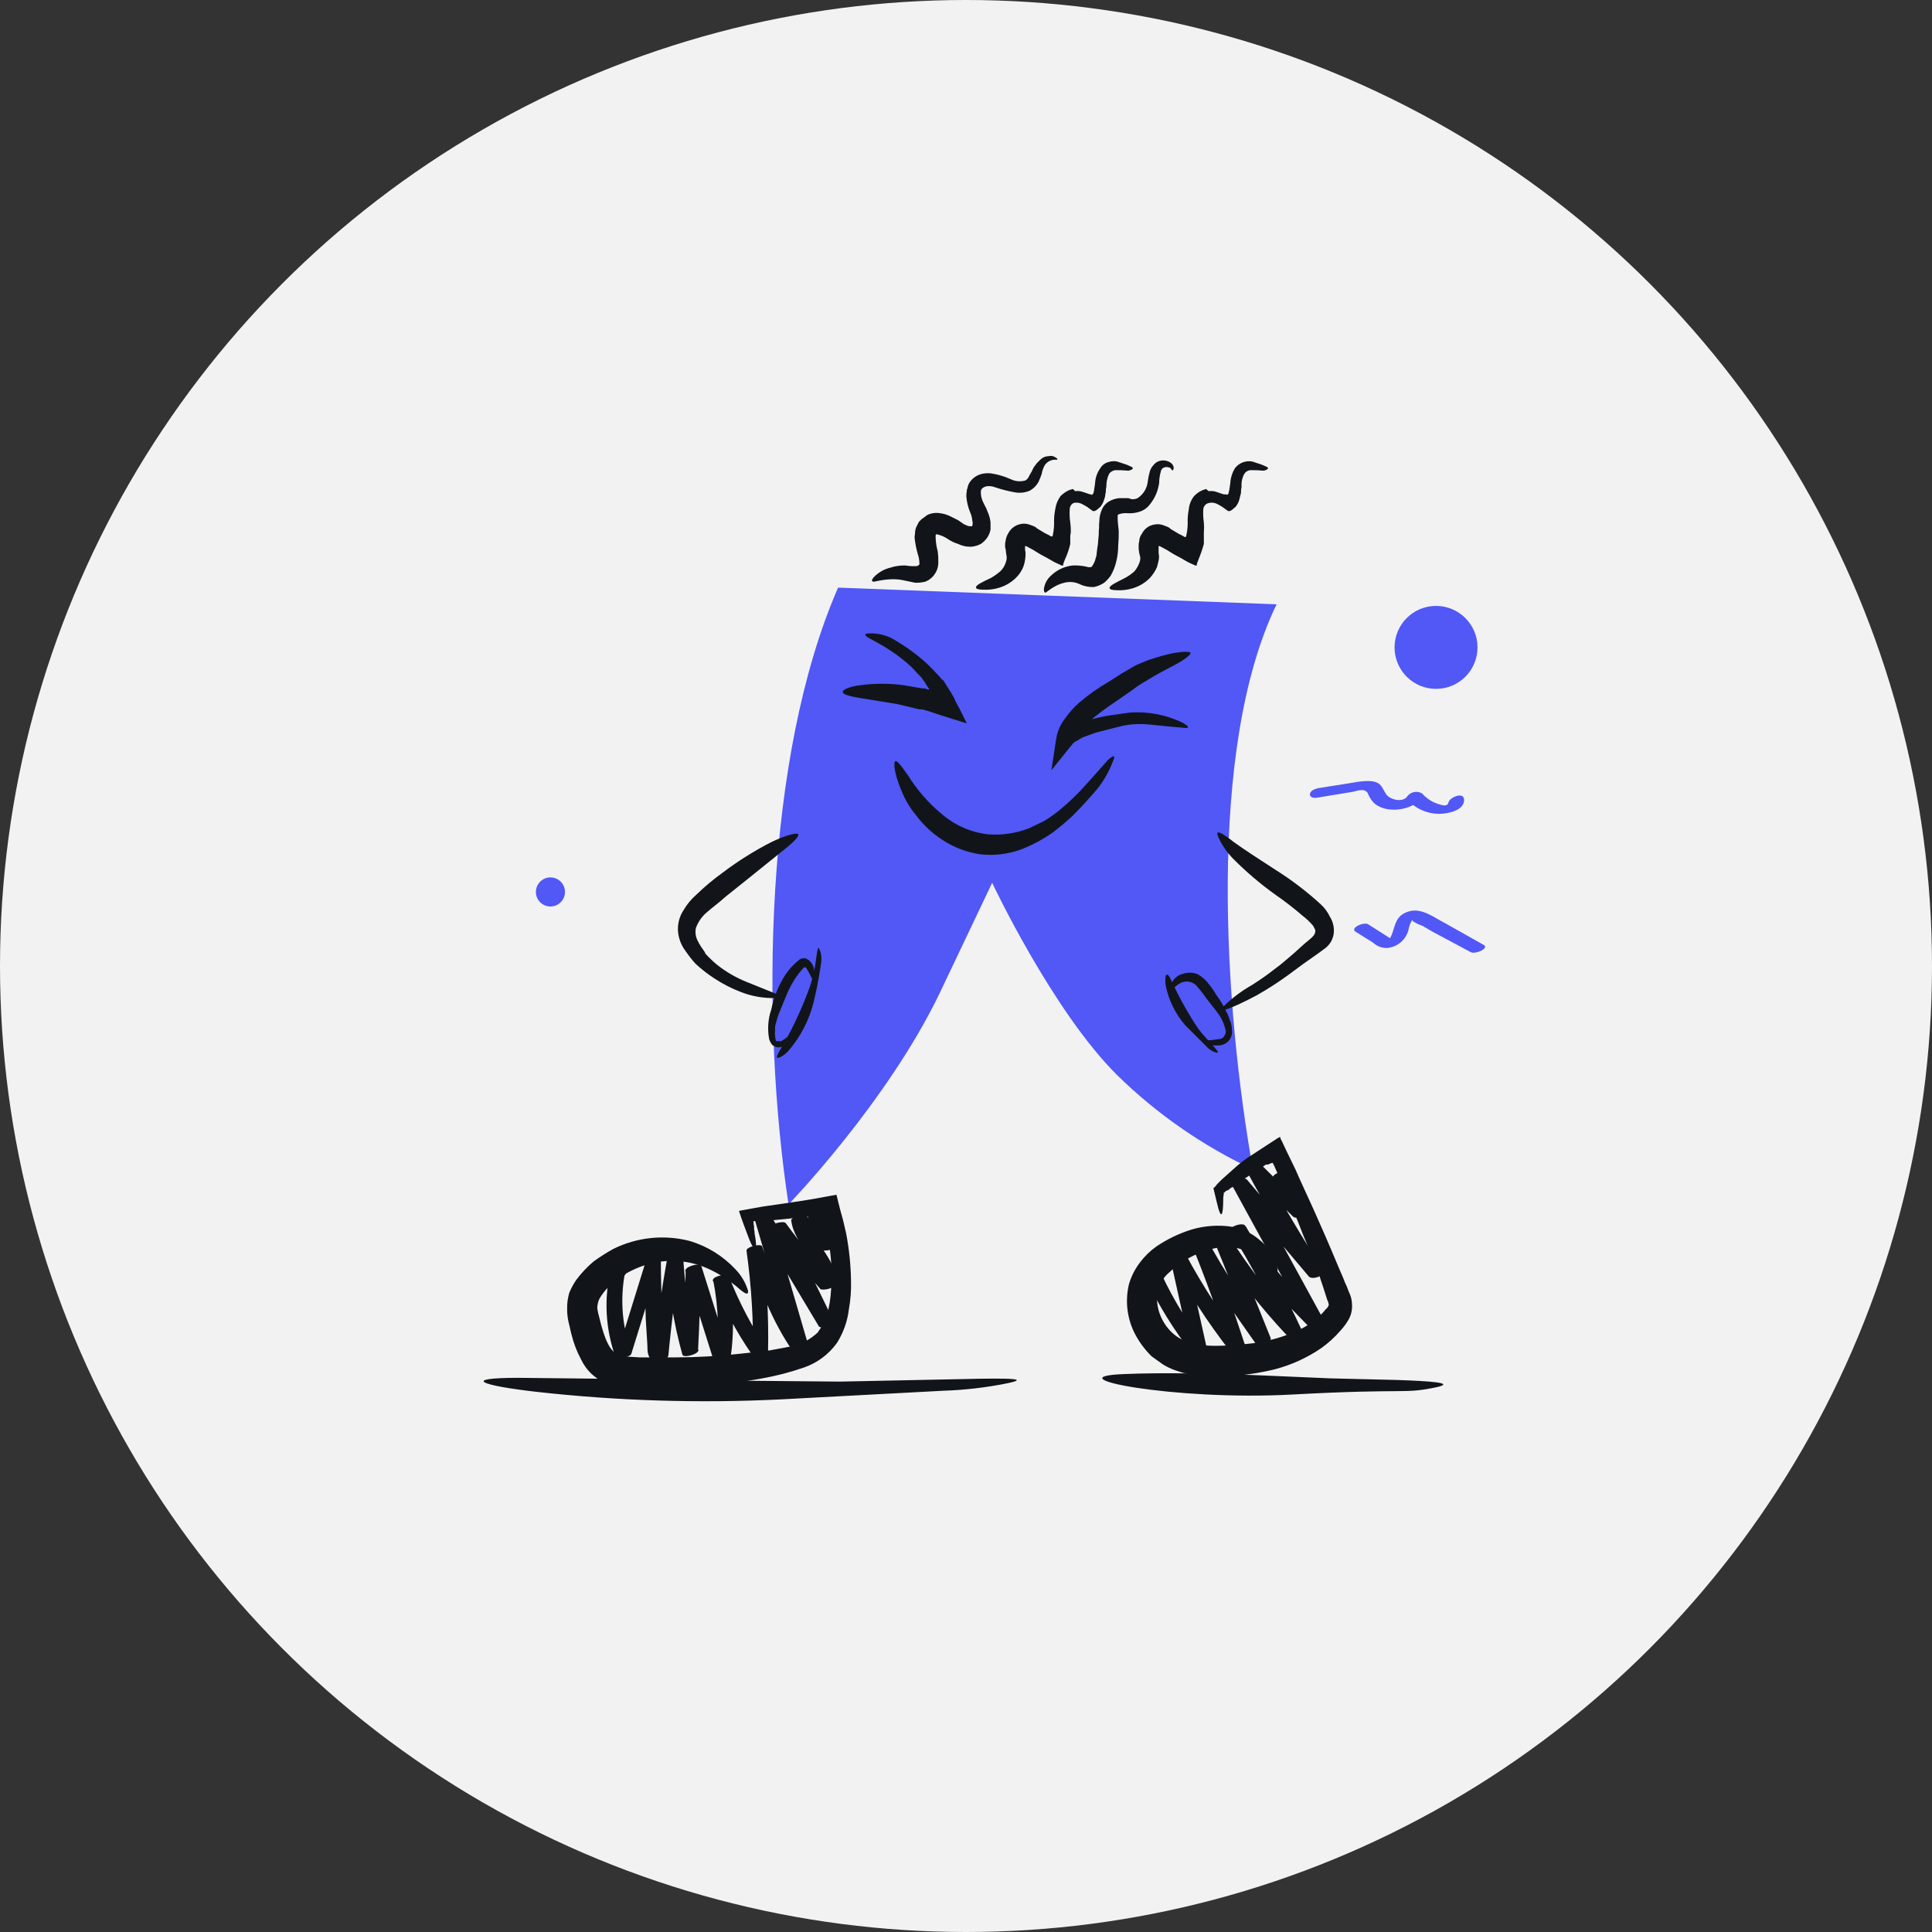 <svg width="108" height="108" viewBox="0 0 108 108" fill="none" xmlns="http://www.w3.org/2000/svg">
<rect x="0" y="0" width="108" height="108" fill="#333333" stroke="none"/>
<circle cx="54" cy="54" r="54" fill="#F2F2F2"/>
<path d="M46.97 77.232L40.405 77.172L34.533 77.082L28.993 77.021C25.771 77.021 26.825 77.443 29.986 77.804C34.525 78.311 39.097 78.452 43.657 78.226L52.721 77.744C53.936 77.704 55.144 77.563 56.335 77.322C57.901 76.991 55.552 77.051 52.812 77.112L46.97 77.232ZM74.372 77.051L70.186 76.871C67.808 76.78 64.947 76.72 62.869 76.81C58.744 76.961 65.579 78.316 72.234 77.955C78.889 77.593 78.377 77.955 80.365 77.533C81.358 77.292 79.853 77.202 78.106 77.142L74.372 77.051Z" fill="#11151A"/>
<path d="M30.77 50.674C31.219 50.674 31.583 50.31 31.583 49.861C31.583 49.412 31.219 49.048 30.77 49.048C30.321 49.048 29.957 49.412 29.957 49.861C29.957 50.31 30.321 50.674 30.77 50.674ZM80.275 38.509C81.556 38.509 82.594 37.471 82.594 36.19C82.594 34.91 81.556 33.871 80.275 33.871C78.995 33.871 77.957 34.91 77.957 36.19C77.957 37.471 78.995 38.509 80.275 38.509ZM75.788 52.09L76.752 52.692C76.964 52.89 77.245 52.998 77.535 52.993C77.817 52.97 78.086 52.858 78.302 52.675C78.518 52.491 78.671 52.244 78.739 51.969C78.761 51.834 78.802 51.702 78.86 51.578L78.95 51.427H78.98C78.95 51.487 78.95 51.487 79.01 51.517C79.172 51.615 79.344 51.696 79.522 51.758L80.094 52.09L82.232 53.234C82.503 53.354 83.287 52.993 82.925 52.812L80.787 51.608C80.185 51.307 79.492 50.734 78.769 50.945C78.047 51.156 78.017 51.638 77.836 52.15C77.655 52.662 77.625 52.421 77.625 52.541C77.625 52.662 77.595 52.571 77.655 52.511C77.715 52.451 77.776 52.451 77.655 52.421L77.475 52.3L76.481 51.668C76.24 51.517 75.427 51.879 75.788 52.09ZM73.62 44.592L75.638 44.26C75.909 44.2 76.24 44.05 76.451 44.321C76.522 44.507 76.624 44.68 76.752 44.832C77.384 45.525 78.98 45.344 79.492 44.561L78.679 44.712C78.901 44.955 79.171 45.15 79.471 45.284C79.772 45.419 80.097 45.491 80.426 45.495C80.877 45.495 81.781 45.344 81.841 44.772C81.901 44.2 81.028 44.561 80.968 44.862C80.907 45.164 80.456 44.953 80.335 44.923C80.01 44.807 79.72 44.61 79.492 44.351C79.361 44.274 79.207 44.247 79.058 44.275C78.908 44.302 78.774 44.383 78.679 44.501C78.438 44.893 77.685 44.712 77.475 44.381C77.264 44.05 77.234 43.839 76.902 43.718C76.571 43.598 75.909 43.688 75.457 43.779L73.74 44.05C73.56 44.08 73.259 44.17 73.229 44.381C73.199 44.592 73.47 44.622 73.62 44.592ZM46.85 32.848C42.725 42.303 42.514 57.028 44.08 67.327C44.08 67.327 49.59 61.635 52.541 55.492L55.462 49.349C55.462 49.349 58.835 56.516 62.449 60.1C64.664 62.27 67.23 64.051 70.037 65.369C68.441 56.366 67.447 41.881 71.362 33.781L46.85 32.848Z" fill="#5158F6"/>
<path d="M46.006 74.013C46.002 74.059 45.981 74.102 45.946 74.133L45.705 74.494C45.314 74.858 44.838 75.117 44.32 75.247L43.025 75.488L41.429 75.669C40.209 75.805 38.983 75.876 37.755 75.879H35.738L34.834 75.819C34.631 75.786 34.442 75.691 34.292 75.548C33.991 75.277 33.781 74.705 33.6 74.043L33.479 73.561C33.438 73.423 33.408 73.282 33.389 73.139C33.384 73.048 33.395 72.956 33.419 72.868C33.436 72.774 33.466 72.683 33.51 72.597C33.651 72.356 33.823 72.133 34.021 71.935C34.239 71.728 34.47 71.537 34.714 71.363C35.214 71.037 35.763 70.793 36.34 70.64C37.414 70.361 38.55 70.457 39.562 70.911C40.221 71.207 40.83 71.604 41.369 72.085C41.7 72.356 41.821 72.386 41.821 72.176C41.687 71.71 41.438 71.286 41.098 70.941C40.408 70.204 39.535 69.664 38.569 69.375C37.126 68.998 35.595 69.159 34.262 69.827C33.888 70.036 33.526 70.267 33.178 70.52C32.82 70.824 32.497 71.167 32.215 71.543C32.06 71.77 31.929 72.013 31.823 72.266C31.737 72.559 31.696 72.864 31.703 73.169C31.701 73.433 31.732 73.696 31.793 73.952C31.853 74.163 31.884 74.374 31.944 74.585C32.063 75.078 32.245 75.553 32.486 76C32.757 76.577 33.228 77.037 33.811 77.295C34.333 77.521 34.898 77.634 35.467 77.626H36.882C38.801 77.585 40.714 77.394 42.603 77.054C43.391 76.914 44.166 76.712 44.922 76.452C45.674 76.197 46.327 75.712 46.789 75.067C47.145 74.501 47.372 73.863 47.452 73.2C47.548 72.663 47.589 72.118 47.572 71.574C47.557 70.694 47.467 69.818 47.301 68.954C47.211 68.592 47.151 68.261 47.06 67.96C46.97 67.659 46.849 67.147 46.759 66.786L45.615 66.996L44.892 67.117L43.688 67.297L42.634 67.448L41.971 67.568L41.309 67.689C41.459 68.171 41.67 68.713 41.851 69.195C42.031 69.676 42.242 70.008 42.272 69.707C42.262 69.454 42.232 69.202 42.182 68.954C42.185 68.872 42.175 68.791 42.152 68.713V68.562C42.127 68.464 42.117 68.362 42.122 68.261H42.694L43.928 68.141L45.253 67.99L45.856 67.93H46.036C46.101 68.168 46.151 68.409 46.187 68.653C46.277 69.074 46.337 69.496 46.398 69.917C46.491 70.636 46.511 71.362 46.458 72.085C46.432 72.585 46.352 73.079 46.217 73.561C46.159 73.717 46.089 73.868 46.006 74.013ZM73.74 71.242C73.74 71.242 73.8 71.483 73.951 71.905L74.192 72.658C74.242 72.751 74.272 72.853 74.282 72.959C74.256 72.996 74.236 73.036 74.222 73.079L74.101 73.2L73.921 73.41L73.499 73.802C73.147 74.071 72.763 74.293 72.355 74.464C71.37 74.876 70.32 75.111 69.253 75.157C68.079 75.278 66.844 75.308 65.971 74.826C65.098 74.344 64.556 73.23 64.706 72.326C64.766 71.855 65.003 71.424 65.369 71.122C65.77 70.744 66.227 70.429 66.724 70.188C67.717 69.707 68.741 69.556 69.524 69.887C69.872 70.016 70.197 70.199 70.488 70.429C70.683 70.594 70.865 70.776 71.03 70.971C71.271 71.242 71.391 71.303 71.421 71.092C71.407 70.637 71.237 70.201 70.939 69.857C70.678 69.525 70.362 69.24 70.006 69.014C69.541 68.73 69.014 68.564 68.47 68.532C67.83 68.486 67.187 68.558 66.573 68.743C65.89 68.961 65.241 69.275 64.646 69.676C64.302 69.92 63.997 70.214 63.742 70.55C63.456 70.918 63.242 71.337 63.11 71.784C62.879 72.74 63.008 73.748 63.471 74.615C63.711 75.059 64.015 75.465 64.375 75.819L65.007 76.271C65.226 76.406 65.458 76.517 65.7 76.603C66.615 76.931 67.594 77.045 68.56 76.933C69.475 76.892 70.382 76.761 71.271 76.542C72.208 76.297 73.095 75.89 73.891 75.338C74.266 75.066 74.61 74.753 74.914 74.404C75.086 74.22 75.238 74.019 75.366 73.802C75.53 73.531 75.603 73.214 75.577 72.898C75.571 72.657 75.509 72.42 75.396 72.206C75.339 72.03 75.268 71.859 75.185 71.694C75.065 71.363 74.914 71.062 74.794 70.76C74.282 69.526 73.83 68.502 73.439 67.629C73.047 66.756 72.686 66.003 72.415 65.37L71.933 64.377L71.692 63.865L71.572 63.624V63.563H71.542L71.421 63.624L70.036 64.527C69.718 64.723 69.415 64.945 69.133 65.19L68.29 65.942L68.049 66.183L67.928 66.334L67.868 66.394H67.838V66.454L68.019 67.207C68.26 68.261 68.38 67.99 68.38 66.996C68.38 66.846 68.41 66.816 68.41 66.726V66.665H68.44L68.53 66.575L68.681 66.515C68.738 66.448 68.81 66.397 68.892 66.364L69.344 66.033L70.367 65.37L70.638 65.19L70.759 65.099H70.879L71.09 65.009H71.15L71.21 65.129L71.331 65.401L71.873 66.665C72.234 67.508 72.566 68.291 72.837 69.014C73.378 70.279 73.74 71.242 73.74 71.242ZM51.487 37.847C51.621 38.019 51.742 38.2 51.848 38.39L51.938 38.51C51.938 38.54 51.938 38.57 51.908 38.54H51.848L51.698 38.48H51.547L51.186 38.42L50.493 38.299C49.633 38.188 48.761 38.198 47.903 38.329C47.271 38.45 47.06 38.6 47.12 38.721C47.181 38.841 47.542 38.932 48.084 39.022L50.132 39.353L51.397 39.654H51.547L51.878 39.745L52.601 39.986L54.046 40.437L53.956 40.257L53.836 40.016L53.625 39.594L53.414 39.203L53.324 38.992L53.203 38.781L52.842 38.209L52.752 38.058L52.691 37.998H52.661L52.541 37.847L52.059 37.336C51.805 37.076 51.533 36.835 51.246 36.613C50.883 36.326 50.501 36.065 50.102 35.83C49.657 35.534 49.13 35.386 48.596 35.408C48.265 35.408 48.325 35.529 48.596 35.679C48.867 35.83 49.289 36.041 49.74 36.342C50.18 36.626 50.593 36.948 50.975 37.306L51.336 37.697L51.487 37.847ZM61.062 40.196L60.551 40.317L59.948 40.497L59.557 40.708C59.367 40.798 59.202 40.932 59.075 41.1L60.008 41.491C60.081 41.312 60.172 41.14 60.28 40.979C60.443 40.764 60.625 40.562 60.822 40.377C61.322 39.957 61.844 39.565 62.388 39.203L63.261 38.6C63.517 38.399 63.789 38.218 64.074 38.058C64.646 37.697 65.188 37.426 65.7 37.155C66.212 36.884 66.694 36.523 66.513 36.462C66.332 36.402 65.76 36.432 64.917 36.673C64.432 36.804 63.958 36.976 63.502 37.185L62.719 37.637L61.966 38.118C61.38 38.459 60.825 38.852 60.31 39.293C60.028 39.545 59.776 39.828 59.557 40.136C59.292 40.468 59.115 40.861 59.045 41.28L58.774 43.057L59.888 41.672C59.896 41.672 59.904 41.669 59.91 41.663C59.915 41.657 59.918 41.65 59.918 41.642C59.977 41.55 60.06 41.477 60.159 41.431L60.521 41.22L61.273 40.949L62.568 40.618C63.099 40.483 63.649 40.443 64.194 40.497L65.098 40.588L66.091 40.678C66.543 40.738 66.483 40.618 66.121 40.407C65.196 39.954 64.167 39.757 63.14 39.835L62.087 39.986C61.741 40.036 61.399 40.106 61.062 40.196Z" fill="#11151A"/>
<path d="M58.383 45.885L58.143 46.005L57.51 46.306C56.782 46.588 56 46.701 55.221 46.638C54.263 46.526 53.36 46.127 52.632 45.493C51.898 44.886 51.268 44.164 50.765 43.355C50.283 42.663 50.072 42.422 50.012 42.603C49.952 42.783 50.042 43.386 50.404 44.229C50.602 44.72 50.876 45.177 51.217 45.584C51.615 46.116 52.105 46.575 52.662 46.939C53.297 47.36 54.017 47.637 54.77 47.752C55.553 47.845 56.348 47.752 57.089 47.481C57.706 47.239 58.292 46.926 58.835 46.547C59.223 46.256 59.595 45.944 59.949 45.614C60.522 45.042 60.883 44.62 61.154 44.319C61.609 43.806 61.966 43.214 62.208 42.572C62.388 42.181 62.238 42.211 61.937 42.482L60.702 43.867C60.239 44.388 59.736 44.871 59.196 45.313C58.938 45.521 58.667 45.712 58.383 45.885ZM54.077 27.305C54.053 27.341 54.043 27.383 54.047 27.426C54.047 27.486 54.017 27.576 54.017 27.727C54.039 28.037 54.11 28.342 54.228 28.63C54.296 28.772 54.337 28.925 54.348 29.082C54.381 29.19 54.381 29.305 54.348 29.413H54.258C54.198 29.443 54.047 29.383 53.867 29.293L53.565 29.082L53.144 28.871C52.965 28.78 52.771 28.718 52.572 28.691C52.327 28.647 52.075 28.679 51.849 28.781L51.518 29.022L51.367 29.172L51.277 29.353C51.21 29.463 51.168 29.586 51.156 29.714C51.156 29.835 51.126 29.955 51.126 30.046C51.157 30.362 51.218 30.674 51.307 30.979C51.367 31.154 51.397 31.337 51.397 31.521C51.397 31.581 51.397 31.551 51.367 31.581L51.277 31.642C51.056 31.659 50.833 31.649 50.614 31.611C50.328 31.602 50.043 31.643 49.771 31.732C49.414 31.818 49.09 32.007 48.838 32.274C48.717 32.425 48.717 32.485 48.808 32.515C48.898 32.545 49.621 32.274 50.434 32.425L51.156 32.575C51.349 32.582 51.541 32.562 51.728 32.515C51.952 32.425 52.142 32.267 52.27 32.063C52.399 31.867 52.462 31.635 52.451 31.401C52.457 31.209 52.447 31.018 52.421 30.829C52.345 30.554 52.304 30.27 52.301 29.985C52.296 29.943 52.307 29.9 52.331 29.865H52.361C52.587 29.913 52.803 30.005 52.993 30.136C53.169 30.256 53.362 30.347 53.565 30.407C53.808 30.527 54.078 30.579 54.348 30.558C54.516 30.535 54.679 30.485 54.83 30.407C54.972 30.31 55.094 30.188 55.191 30.046C55.282 29.909 55.344 29.756 55.372 29.594V29.203C55.348 28.983 55.287 28.769 55.191 28.57C55.164 28.475 55.123 28.384 55.071 28.299L54.981 28.119C54.871 27.916 54.819 27.686 54.83 27.456C54.86 27.305 54.951 27.245 55.131 27.185C55.304 27.16 55.481 27.18 55.643 27.245C55.988 27.36 56.34 27.451 56.697 27.516C56.991 27.577 57.295 27.546 57.57 27.426C57.773 27.314 57.94 27.147 58.052 26.944C58.12 26.797 58.18 26.646 58.233 26.492C58.255 26.357 58.295 26.225 58.353 26.101C58.39 26.017 58.444 25.941 58.511 25.879C58.578 25.817 58.658 25.77 58.745 25.74C58.986 25.649 59.106 25.74 59.106 25.679C59.106 25.619 59.076 25.619 58.986 25.559C58.933 25.524 58.873 25.501 58.811 25.491C58.749 25.48 58.685 25.483 58.624 25.499C58.456 25.499 58.295 25.564 58.173 25.679L57.962 25.89L57.871 26.011L57.781 26.131C57.714 26.288 57.633 26.439 57.54 26.583C57.503 26.695 57.429 26.79 57.33 26.854C57.061 26.937 56.77 26.916 56.516 26.794C56.161 26.634 55.787 26.523 55.402 26.462C55.19 26.437 54.974 26.458 54.77 26.523C54.583 26.589 54.417 26.703 54.288 26.854C54.174 26.98 54.1 27.137 54.077 27.305ZM67.417 27.335L67.237 27.396C67.054 27.471 66.89 27.584 66.755 27.727C66.581 27.942 66.477 28.204 66.453 28.48C66.402 28.738 66.382 29 66.393 29.263C66.391 29.506 66.361 29.749 66.303 29.985C66.303 30.016 66.303 30.016 66.273 30.016H66.213L66.122 29.955L65.882 29.835L65.43 29.564L65.369 29.504L65.249 29.443L65.008 29.353C64.853 29.299 64.686 29.289 64.526 29.323C64.378 29.346 64.238 29.405 64.117 29.494C63.997 29.583 63.9 29.7 63.834 29.835C63.74 29.956 63.687 30.104 63.683 30.256C63.66 30.335 63.65 30.416 63.653 30.497V30.708C63.671 30.861 63.701 31.012 63.743 31.16C63.748 31.241 63.738 31.323 63.713 31.401C63.649 31.599 63.546 31.783 63.412 31.943C63.239 32.097 63.046 32.228 62.84 32.334C62.358 32.575 62.057 32.726 62.027 32.846C61.997 32.967 62.208 32.997 62.599 32.997C62.855 32.994 63.108 32.954 63.352 32.876C63.705 32.765 64.026 32.569 64.285 32.304C64.446 32.125 64.578 31.922 64.677 31.702L64.767 31.34C64.797 31.202 64.797 31.058 64.767 30.919V30.527H64.828L65.219 30.738L65.61 30.979L66.002 31.19L66.423 31.431L66.815 31.611H66.905V31.521L66.996 31.28C67.114 30.996 67.214 30.704 67.296 30.407V29.775C67.312 29.584 67.312 29.393 67.296 29.203C67.258 28.953 67.248 28.701 67.266 28.45C67.277 28.37 67.311 28.296 67.365 28.237C67.419 28.177 67.49 28.136 67.568 28.119C67.708 28.084 67.855 28.095 67.989 28.149L68.11 28.209L68.32 28.329L68.652 28.57H68.742L68.862 28.51L69.073 28.329C69.173 28.205 69.245 28.062 69.284 27.908C69.314 27.817 69.314 27.757 69.344 27.667C69.374 27.576 69.374 27.546 69.374 27.486C69.37 27.395 69.38 27.303 69.405 27.215C69.383 26.965 69.436 26.714 69.555 26.492C69.594 26.431 69.647 26.379 69.71 26.343C69.773 26.306 69.844 26.285 69.916 26.282C70.158 26.279 70.399 26.29 70.639 26.312C70.79 26.282 70.88 26.221 70.88 26.191C70.88 26.161 70.88 26.131 70.82 26.101L70.549 25.98L70.007 25.8C69.829 25.766 69.644 25.782 69.475 25.846C69.305 25.91 69.156 26.019 69.043 26.161C68.879 26.424 68.786 26.725 68.772 27.034L68.712 27.426C68.69 27.473 68.68 27.525 68.682 27.576C68.652 27.607 68.652 27.637 68.621 27.637C68.591 27.637 68.561 27.697 68.561 27.637H68.411L67.959 27.486C67.832 27.448 67.699 27.438 67.568 27.456L67.417 27.335ZM59.979 27.335L59.769 27.396C59.59 27.478 59.427 27.59 59.287 27.727C59.126 27.949 59.022 28.208 58.986 28.48C58.935 28.738 58.914 29 58.925 29.263C58.923 29.506 58.893 29.749 58.835 29.985H58.745L58.654 29.925L58.414 29.805L57.962 29.534L57.902 29.474L57.781 29.413L57.54 29.323C57.386 29.269 57.219 29.259 57.059 29.293C56.912 29.321 56.774 29.381 56.654 29.47C56.534 29.558 56.435 29.673 56.366 29.805C56.285 29.933 56.234 30.076 56.215 30.226C56.192 30.305 56.182 30.386 56.185 30.467C56.185 30.558 56.185 30.648 56.215 30.678C56.227 30.83 56.247 30.98 56.276 31.13C56.281 31.211 56.27 31.293 56.245 31.371C56.193 31.574 56.089 31.761 55.944 31.913C55.776 32.06 55.595 32.191 55.402 32.304C54.891 32.545 54.589 32.696 54.559 32.816C54.529 32.937 54.74 32.967 55.131 32.967C55.387 32.964 55.641 32.924 55.884 32.846C56.237 32.735 56.558 32.538 56.818 32.274C56.988 32.102 57.122 31.897 57.209 31.672C57.253 31.555 57.283 31.434 57.3 31.31C57.323 31.171 57.334 31.03 57.33 30.889C57.305 30.791 57.294 30.689 57.3 30.588V30.527H57.36L57.751 30.738L58.143 30.979L58.534 31.19L58.955 31.431L59.347 31.611H59.437V31.521L59.528 31.28C59.659 31.001 59.76 30.708 59.829 30.407V30.046C59.824 29.954 59.834 29.863 59.859 29.775C59.864 29.583 59.854 29.392 59.829 29.203C59.791 28.953 59.781 28.701 59.799 28.45C59.802 28.381 59.823 28.314 59.86 28.256C59.897 28.198 59.948 28.15 60.01 28.119C60.15 28.084 60.297 28.095 60.431 28.149L60.552 28.209L60.762 28.329L61.093 28.57H61.184L61.304 28.51L61.515 28.329C61.615 28.205 61.687 28.062 61.726 27.908C61.76 27.831 61.78 27.75 61.786 27.667C61.786 27.607 61.816 27.546 61.816 27.486C61.812 27.395 61.822 27.303 61.846 27.215C61.84 26.966 61.892 26.718 61.997 26.492C62.038 26.432 62.091 26.382 62.154 26.346C62.216 26.309 62.286 26.287 62.358 26.282C62.6 26.279 62.841 26.289 63.081 26.312C63.232 26.282 63.322 26.221 63.322 26.191C63.322 26.161 63.322 26.131 63.262 26.101L62.991 25.98L62.449 25.8C62.288 25.766 62.122 25.776 61.967 25.83C61.873 25.852 61.785 25.893 61.708 25.95C61.63 26.007 61.565 26.079 61.515 26.161C61.331 26.416 61.226 26.72 61.214 27.034L61.154 27.426C61.154 27.516 61.123 27.516 61.123 27.576L61.063 27.637C61.063 27.667 61.033 27.697 61.003 27.637H60.943L60.491 27.486C60.365 27.448 60.231 27.437 60.1 27.456L59.979 27.335Z" fill="#11151A"/>
<path d="M63.081 27.847H62.568C62.389 27.863 62.215 27.914 62.056 27.997C61.831 28.108 61.659 28.303 61.575 28.539C61.495 28.73 61.454 28.935 61.454 29.142C61.424 29.352 61.454 29.503 61.424 29.654C61.429 29.825 61.419 29.996 61.394 30.166C61.389 30.338 61.369 30.509 61.334 30.677C61.334 30.768 61.304 30.858 61.304 30.948C61.304 31.039 61.274 31.129 61.243 31.219C61.218 31.349 61.166 31.471 61.093 31.581C61.033 31.701 61.002 31.701 60.972 31.701C60.943 31.701 60.882 31.731 60.702 31.671C60.454 31.619 60.201 31.598 59.949 31.611C59.481 31.666 59.045 31.878 58.714 32.213C58.514 32.405 58.386 32.66 58.353 32.936C58.353 33.117 58.413 33.147 58.473 33.117C58.533 33.086 58.955 32.695 59.497 32.575C59.767 32.504 60.053 32.526 60.31 32.635C60.572 32.764 60.862 32.827 61.153 32.815C61.358 32.774 61.553 32.692 61.725 32.575C61.861 32.46 61.983 32.328 62.087 32.183C62.244 31.912 62.356 31.617 62.418 31.31C62.478 31.043 62.508 30.77 62.508 30.497C62.533 30.227 62.543 29.955 62.538 29.684C62.508 29.383 62.478 29.142 62.478 28.991V28.81C62.508 28.78 62.508 28.75 62.538 28.75C62.702 28.692 62.877 28.672 63.05 28.69C63.275 28.704 63.5 28.674 63.713 28.6C63.897 28.543 64.063 28.439 64.195 28.299C64.385 28.085 64.538 27.841 64.646 27.576C64.717 27.391 64.767 27.199 64.797 27.004C64.799 26.79 64.829 26.577 64.887 26.371C64.898 26.303 64.929 26.24 64.977 26.191C65.027 26.149 65.086 26.122 65.15 26.111C65.213 26.101 65.279 26.107 65.339 26.13C65.429 26.13 65.459 26.221 65.49 26.251C65.52 26.281 65.55 26.311 65.58 26.281C65.6 26.233 65.611 26.182 65.61 26.13C65.601 26.075 65.58 26.022 65.549 25.975C65.518 25.928 65.477 25.889 65.429 25.859C65.305 25.775 65.157 25.732 65.008 25.739C64.91 25.739 64.813 25.76 64.725 25.802C64.636 25.844 64.558 25.904 64.496 25.98C64.375 26.105 64.291 26.262 64.255 26.431C64.216 26.58 64.186 26.731 64.165 26.883C64.149 27.077 64.09 27.265 63.991 27.432C63.892 27.599 63.755 27.741 63.592 27.847C63.489 27.895 63.375 27.916 63.261 27.907L63.081 27.847ZM72.837 53.894L73.65 53.322L74.102 52.991C74.207 52.905 74.298 52.803 74.373 52.69C74.464 52.542 74.525 52.379 74.553 52.208C74.598 51.872 74.524 51.531 74.342 51.244C74.217 50.983 74.043 50.748 73.831 50.552C73.048 49.834 72.201 49.189 71.301 48.624C70.428 48.052 69.615 47.54 68.952 47.059C68.735 46.879 68.504 46.718 68.26 46.577C68.109 46.517 68.049 46.517 68.049 46.607C68.049 46.697 68.29 47.33 68.892 47.962C69.643 48.724 70.459 49.419 71.331 50.04C71.843 50.395 72.335 50.777 72.807 51.184C73.028 51.352 73.23 51.544 73.409 51.756L73.529 51.997C73.534 52.059 73.523 52.121 73.499 52.178C73.469 52.328 73.138 52.569 72.927 52.75L72.325 53.292C71.933 53.623 71.602 53.924 71.301 54.135C70.877 54.47 70.435 54.782 69.976 55.069C69.419 55.386 68.904 55.77 68.44 56.213C67.808 56.785 68.952 56.333 70.247 55.641C70.861 55.294 71.454 54.912 72.024 54.496L72.837 53.894ZM39.442 53.322C39.412 53.246 39.372 53.175 39.322 53.111C39.195 52.941 39.084 52.759 38.99 52.569C38.885 52.355 38.853 52.111 38.9 51.877C39.018 51.552 39.215 51.263 39.472 51.033C39.773 50.762 40.195 50.461 40.556 50.13L41.761 49.166L43.929 47.42C44.561 46.908 44.742 46.637 44.561 46.607C44.381 46.577 43.839 46.727 43.086 47.089C42.146 47.574 41.25 48.138 40.406 48.775C39.885 49.151 39.392 49.563 38.93 50.01C38.643 50.259 38.399 50.554 38.208 50.883C37.968 51.248 37.862 51.684 37.906 52.117C37.948 52.501 38.094 52.865 38.328 53.171C38.494 53.413 38.675 53.645 38.87 53.864C39.205 54.177 39.568 54.459 39.954 54.707C40.417 55.011 40.912 55.264 41.43 55.46C42.024 55.691 42.659 55.804 43.297 55.791C43.718 55.791 43.658 55.671 43.297 55.52L41.731 54.888C41.135 54.648 40.577 54.324 40.075 53.924C39.851 53.737 39.64 53.536 39.442 53.322ZM45.284 55.129C45.284 55.129 45.073 55.731 44.742 56.484C44.41 57.251 44.027 57.995 43.598 58.712C43.417 59.013 43.387 59.134 43.477 59.134C43.568 59.134 43.778 59.044 44.049 58.773C44.75 57.969 45.246 57.008 45.495 55.972C45.766 54.828 45.826 54.285 45.886 53.924C45.91 53.795 45.92 53.664 45.916 53.533C45.913 53.388 45.882 53.245 45.826 53.111C45.706 52.75 45.675 53.262 45.585 53.864C45.495 54.466 45.284 55.129 45.284 55.129ZM66.965 57.478C66.965 57.478 66.694 57.086 66.363 56.514C66.032 55.947 65.731 55.364 65.459 54.767C65.218 54.255 65.098 54.466 65.158 55.069C65.322 55.892 65.695 56.66 66.242 57.297L67.416 58.471C67.558 58.642 67.747 58.767 67.959 58.833C68.26 58.923 67.959 58.622 67.627 58.26L67.175 57.748L66.965 57.478Z" fill="#11151A"/>
<path d="M43.327 57.388C43.327 57.388 43.357 57.237 43.447 56.936C43.537 56.635 43.718 56.243 43.899 55.792C44.069 55.331 44.302 54.895 44.591 54.497L44.832 54.196L44.953 54.075C44.983 54.045 44.953 54.075 44.983 54.075H45.043L45.194 54.316C45.374 54.648 45.404 54.798 45.465 54.708C45.514 54.576 45.535 54.435 45.525 54.295C45.514 54.154 45.473 54.018 45.404 53.895C45.316 53.742 45.178 53.625 45.013 53.564C44.909 53.557 44.805 53.578 44.712 53.624L44.531 53.774C44.289 53.986 44.077 54.229 43.899 54.497C43.521 55.086 43.255 55.739 43.116 56.424C42.934 56.957 42.893 57.527 42.995 58.081C43.027 58.189 43.078 58.291 43.146 58.382C43.176 58.442 43.236 58.442 43.266 58.472L43.387 58.532C43.53 58.564 43.68 58.543 43.808 58.472C43.977 58.402 44.122 58.288 44.23 58.141C44.33 58.006 44.401 57.852 44.441 57.689C44.501 57.478 44.441 57.508 44.32 57.659C44.153 57.865 43.949 58.039 43.718 58.171C43.692 58.189 43.662 58.201 43.631 58.207C43.6 58.212 43.568 58.21 43.537 58.201H43.387C43.387 58.171 43.357 58.141 43.357 58.111C43.357 58.081 43.327 57.99 43.327 57.9C43.311 57.8 43.311 57.699 43.327 57.599V57.388ZM68.741 57.026C68.705 56.867 68.644 56.715 68.561 56.575C68.406 56.233 68.215 55.91 67.988 55.611C67.876 55.409 67.745 55.218 67.597 55.039C67.43 54.805 67.214 54.61 66.965 54.467C66.697 54.353 66.397 54.342 66.122 54.437C65.992 54.468 65.87 54.527 65.766 54.61C65.662 54.694 65.578 54.799 65.519 54.919C65.428 55.053 65.376 55.209 65.368 55.37C65.399 55.461 65.429 55.461 65.459 55.431C65.489 55.4 65.67 55.129 65.941 54.979C66.099 54.881 66.289 54.845 66.472 54.878C66.656 54.911 66.821 55.011 66.934 55.159C67.118 55.371 67.288 55.592 67.447 55.822L67.988 56.515C68.267 56.853 68.453 57.258 68.531 57.689C68.506 57.8 68.454 57.904 68.38 57.99C68.323 58.044 68.248 58.076 68.169 58.081L67.748 58.141C67.617 58.158 67.483 58.148 67.356 58.111H67.206C67.207 58.141 67.215 58.171 67.231 58.198C67.247 58.224 67.269 58.246 67.296 58.261C67.407 58.357 67.543 58.419 67.687 58.442H68.169C68.273 58.426 68.374 58.395 68.47 58.352C68.579 58.295 68.673 58.213 68.741 58.111C68.851 57.941 68.894 57.737 68.862 57.538C68.862 57.416 68.841 57.294 68.802 57.177C68.794 57.123 68.773 57.071 68.741 57.026ZM34.985 71.18V70.758C35.015 70.637 34.172 70.758 34.142 70.969C33.75 72.596 33.844 74.303 34.413 75.877C34.473 76.058 35.226 75.847 35.286 75.696L36.912 70.457L36.039 70.667C36.039 71.691 36.069 72.715 36.099 73.739L36.19 75.215C36.19 75.546 36.19 75.967 36.581 76.058C36.973 76.148 37.334 75.997 37.364 75.756C37.545 73.829 37.786 71.932 38.147 70.005L37.274 70.216C37.351 72.08 37.644 73.929 38.147 75.726C38.207 75.937 39.02 75.696 39.02 75.516C39.111 73.92 39.141 72.354 39.171 70.758L38.298 70.999L39.954 76.238C40.044 76.449 40.827 76.208 40.827 75.997C41.059 74.446 41.018 72.867 40.707 71.33L39.833 71.541C40.4 73.032 41.149 74.448 42.062 75.756C42.182 75.937 42.935 75.756 42.935 75.546C42.977 73.583 42.866 71.62 42.604 69.674L41.73 69.915C42.423 71.872 43.146 73.859 44.35 75.576C44.471 75.726 45.284 75.516 45.224 75.335L43.055 67.897L42.182 68.138L45.766 74.13C45.856 74.341 46.699 74.04 46.639 73.92L43.929 68.379L43.055 68.62C43.939 69.804 44.873 70.95 45.856 72.053C46.006 72.173 46.699 71.992 46.729 71.782C46.819 70.306 45.284 69.403 45.103 67.987L44.23 68.228C44.707 68.892 45.311 69.455 46.006 69.885C46.127 69.975 46.94 69.764 46.849 69.644C46.393 68.891 46.067 68.066 45.886 67.205C45.826 67.024 44.953 67.235 45.013 67.446C45.199 68.296 45.525 69.11 45.976 69.855L46.849 69.614C46.171 69.186 45.578 68.634 45.103 67.987C44.983 67.837 44.2 68.017 44.23 68.228C44.41 69.644 45.946 70.547 45.856 72.023L46.699 71.751C45.709 70.683 44.784 69.557 43.929 68.379C43.778 68.198 42.965 68.469 43.055 68.62L45.766 74.13L46.639 73.92L43.055 67.897C42.935 67.747 42.122 67.957 42.182 68.138L44.35 75.576L45.224 75.335C44.019 73.619 43.296 71.631 42.604 69.674C42.544 69.493 41.7 69.704 41.73 69.915C42.002 71.85 42.122 73.803 42.092 75.756L42.965 75.546C42.064 74.23 41.316 72.816 40.737 71.33C40.676 71.149 39.833 71.36 39.863 71.541C40.174 73.088 40.215 74.677 39.984 76.238L40.857 75.997L39.201 70.758C39.141 70.577 38.328 70.788 38.328 70.999C38.298 72.565 38.267 74.16 38.177 75.726L39.05 75.516C38.55 73.708 38.257 71.849 38.177 69.975C38.177 69.824 37.364 70.005 37.334 70.156C36.973 72.113 36.702 74.04 36.521 75.997L37.304 75.726C37.003 75.636 37.063 74.853 37.063 74.612C37.063 74.371 37.033 73.679 37.003 73.227C36.973 72.294 36.943 71.36 36.943 70.427C36.943 70.276 36.13 70.457 36.069 70.607L34.443 75.847L35.316 75.636C34.736 74.086 34.631 72.398 35.015 70.788L34.172 70.999L34.112 71.39C34.112 71.511 34.985 71.421 34.985 71.18ZM64.074 71.511C64.765 72.964 65.613 74.337 66.603 75.606C66.754 75.787 67.507 75.606 67.447 75.305L66.302 70.156L65.429 70.397C66.394 72.205 67.512 73.928 68.772 75.546C68.922 75.726 69.705 75.516 69.615 75.245C68.952 73.227 68.26 71.21 67.447 69.222L66.573 69.463C67.597 71.451 68.892 73.257 70.186 75.094C70.307 75.275 71.12 75.064 71.03 74.793L68.772 69.192L67.928 69.493C69.099 71.331 70.44 73.055 71.933 74.642C72.084 74.823 72.897 74.642 72.776 74.371C71.848 72.359 70.792 70.407 69.615 68.53C69.494 68.289 68.651 68.59 68.772 68.801C69.946 70.878 71.602 72.565 73.258 74.251C73.409 74.432 74.222 74.221 74.101 73.98L69.735 66L68.892 66.301L73.168 71.36C73.349 71.571 74.162 71.3 73.981 70.999C72.746 69.132 71.602 67.174 70.548 65.187L69.705 65.488L72.294 68.017C72.445 68.168 73.258 67.987 73.138 67.717L72.054 65.639C71.903 65.338 71.06 65.609 71.18 65.849L72.264 67.957L73.108 67.686L70.518 65.127C70.367 64.976 69.554 65.157 69.675 65.428C70.759 67.446 71.933 69.433 73.168 71.36L73.981 70.999L69.705 65.94C69.554 65.759 68.741 66 68.862 66.241L73.228 74.221L74.071 73.92C72.445 72.264 70.789 70.607 69.645 68.56L68.802 68.861C69.941 70.719 70.977 72.639 71.903 74.612L72.746 74.311C71.253 72.724 69.912 71 68.741 69.162C68.591 68.951 67.778 69.192 67.898 69.433L70.156 75.034L71 74.763C69.735 72.956 68.47 71.18 67.447 69.222C67.326 68.951 66.483 69.192 66.573 69.463C67.386 71.451 68.109 73.438 68.741 75.485L69.584 75.184C68.349 73.605 67.251 71.922 66.302 70.156C66.182 69.885 65.368 70.065 65.429 70.397L66.573 75.546L67.416 75.275C66.446 74.036 65.618 72.693 64.947 71.27C64.797 70.969 63.953 71.24 64.074 71.511Z" fill="#11151A"/>
</svg>

